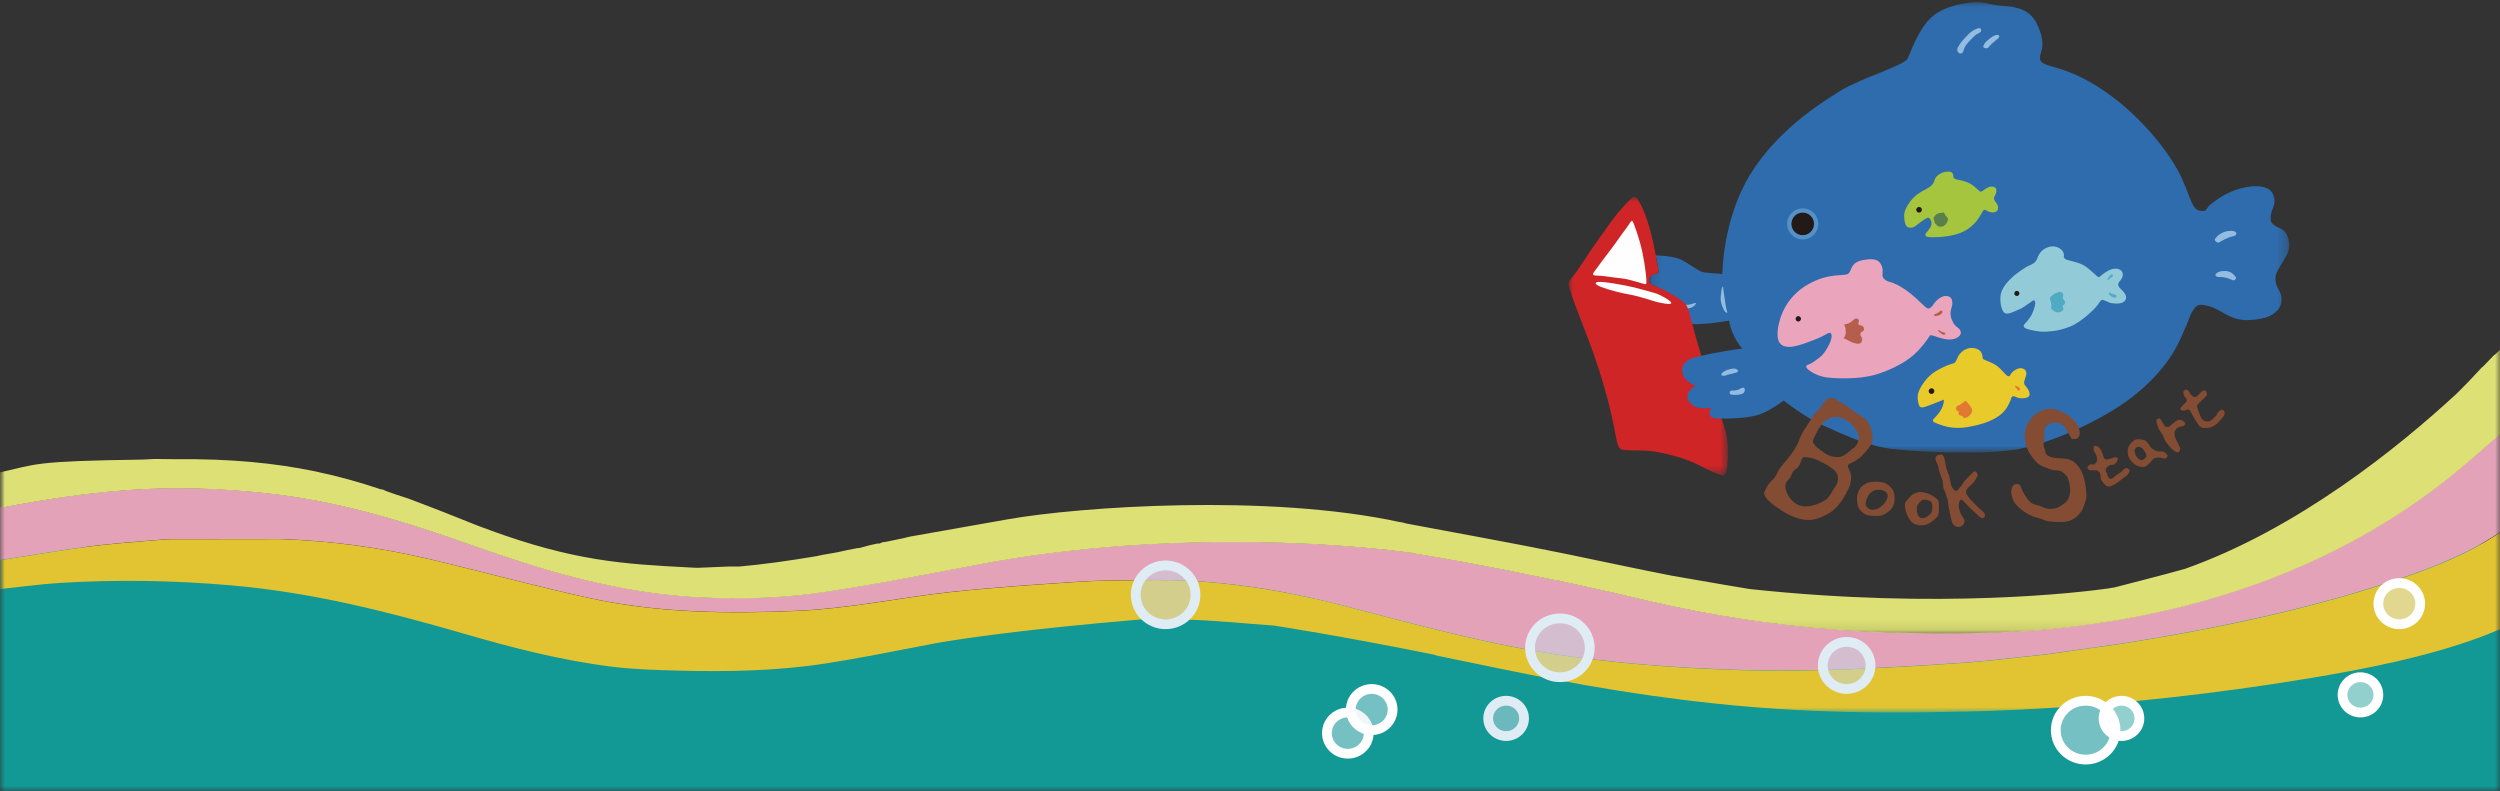 <?xml version="1.0" encoding="UTF-8"?>
<svg width="256px" height="81px" viewBox="0 0 256 81" version="1.1" xmlns="http://www.w3.org/2000/svg" xmlns:xlink="http://www.w3.org/1999/xlink">
    <rect x="0" y="0" width="256" height="81" fill="#333333" stroke="none"/>
    <!-- Generator: Sketch 47 (45396) - http://www.bohemiancoding.com/sketch -->
    <title>Group Copy 2 + Book Start Copy Mask</title>
    <desc>Created with Sketch.</desc>
    <defs>
        <rect id="path-1" x="0" y="0" width="256" height="97"></rect>
        <polygon id="path-3" points="256.934 29.895 256.934 0.029 0 0.029 0 29.895"></polygon>
        <polygon id="path-5" points="256.934 0.038 256.934 19.034 0 19.034 0 0.038 256.934 0.038"></polygon>
        <polygon id="path-7" points="0.149 0.037 65.708 0.037 65.708 46.167 0.149 46.167"></polygon>
        <polygon id="path-9" points="1.30171564e-15 28.527 1.30171564e-15 0.013 16.321 0.013 16.321 28.527"></polygon>
    </defs>
    <g id="Page-1" stroke="none" stroke-width="1" fill="none" fill-rule="evenodd">
        <g id="Group-Copy-2-+-Book-Start-Copy-Mask" transform="translate(0, -16)">
            <mask id="mask-2" fill="white">
                <use xlink:href="#path-1"></use>
            </mask>
            <g id="Mask"></g>
            <g id="Group-Copy-2" mask="url(#mask-2)">
                <g transform="translate(-1.004, 51)">
                    <path d="M0.941,19.885 L43.245,25.636 C52.83,28.722 65.046,30.066 79.891,29.669 C86.074,29.503 99.38,25.616 121.011,24.457 C130.905,23.927 157.792,32.176 179.9,31.434 C189.398,31.115 203.1,32.072 220.768,29.203 C228.034,28.022 240.447,24.916 258.008,19.885 L258.008,47 L0.941,47 L0.941,19.885 Z" id="Rectangle-4" stroke="none" fill="#129895"></path>
                    <g id="Page-1" stroke="none" stroke-width="1" fill="none" transform="translate(0.941, 0)">
                        <path d="M239.075,21.369 C230.637,25.604 221.003,28.301 210.115,29.376 C204.718,29.909 199.3,29.933 193.9,29.772 C184.859,29.502 176.126,28.263 167.702,26.24 C164.936,25.576 162.123,24.985 159.331,24.361 C159.325,24.369 159.318,24.375 159.312,24.382 C152.406,22.935 147.503,22.07 144.822,21.65 C144.842,21.639 144.861,21.628 144.881,21.616 C137.716,20.679 130.457,20.383 123.15,20.514 C115.409,20.654 107.814,21.365 100.399,22.755 C95.069,23.754 89.761,24.827 84.345,25.622 C80.221,26.228 75.963,26.364 71.656,26.144 C66.016,25.855 60.845,24.732 55.848,23.266 C52.744,22.355 49.759,21.292 46.766,20.251 C40.638,18.119 34.338,16.242 27.299,15.488 C22.589,14.983 17.861,14.819 13.067,15.174 C8.766,15.493 4.616,16.123 0.508,16.91 C0.351,16.94 0.17,16.927 0,16.934 L0,22.365 C3.169,21.876 6.317,21.328 9.513,20.918 C9.829,20.878 10.146,20.84 10.464,20.804 C12.686,20.555 14.945,20.411 17.184,20.21 L17.184,20.21 L28.764,20.195 C33.967,20.367 38.992,21.066 43.828,22.202 C49.399,23.51 54.847,25.017 60.464,26.245 C67.37,27.754 74.572,27.865 81.84,27.535 C87.208,27.291 92.248,26.17 97.484,25.608 C101.84,25.14 106.252,24.848 110.653,24.555 C112.812,24.411 115.003,24.435 117.181,24.394 C124.462,24.257 131.299,25.366 137.92,27.091 C145.359,29.03 152.73,31.079 160.681,32.192 C166.309,32.979 171.998,33.398 177.772,33.586 C185.534,33.84 193.214,33.398 200.892,32.875 C201.621,32.826 202.347,32.765 203.072,32.697 C203.498,32.657 203.924,32.614 204.349,32.57 C206.095,32.389 207.835,32.18 209.582,32.001 L209.582,32.001 L217.326,30.902 C219.101,30.62 220.867,30.321 222.622,30.006 C223.436,29.86 224.248,29.712 225.057,29.557 C225.908,29.395 226.756,29.228 227.6,29.057 C228.727,28.827 229.848,28.589 230.964,28.341 C235.423,27.35 239.785,26.201 244.012,24.841 C248.13,23.515 252.106,22.047 255.34,19.962 C255.859,19.627 256.372,19.288 256.888,18.951 L256.888,10.072 L256.888,8.711 C255.529,9.889 254.174,11.068 252.81,12.244 C248.874,15.638 244.344,18.724 239.075,21.369" id="Fill-1" fill="#E3A2B8"></path>
                        <g id="Group-5">
                            <mask id="mask-4" fill="white">
                                <use xlink:href="#path-3"></use>
                            </mask>
                            <g id="Clip-4"></g>
                            <path d="M255.574,1.281 C255.514,1.329 255.453,1.376 255.393,1.424 L255.39,1.427 C255.042,1.789 254.693,2.152 254.345,2.514 C254.273,2.571 254.2,2.628 254.129,2.685 L254.144,2.688 C253.711,3.149 253.279,3.611 252.846,4.072 C252.435,4.487 252.023,4.902 251.612,5.318 C245.66,10.815 235.327,19.17 223.802,23.251 C221.587,23.878 219.318,24.437 217.073,25.026 L217.109,25.02 C216.89,25.075 216.669,25.131 216.449,25.186 L216.452,25.165 C216.29,25.196 216.127,25.227 215.965,25.257 C213.212,25.643 198.762,27.422 179.211,25.314 C179.191,25.311 179.171,25.308 179.151,25.305 C178.797,25.247 175.689,24.732 171.245,23.95 C167.581,23.237 163.956,22.444 160.306,21.697 C154.945,20.599 149.506,19.638 144.103,18.614 C143.941,18.584 143.792,18.53 143.637,18.487 C143.558,18.478 143.48,18.469 143.402,18.461 C129.953,15.531 110.561,16.886 103.286,18.172 C99.951,18.762 96.616,19.351 93.281,19.941 C93.019,20.003 92.757,20.066 92.495,20.128 C91.902,20.251 91.31,20.374 90.717,20.497 C90.625,20.504 90.533,20.511 90.44,20.518 L90.429,20.532 C90.338,20.571 90.247,20.609 90.157,20.648 L90.052,20.668 L89.944,20.652 C89.676,20.71 89.407,20.768 89.138,20.827 C88.792,20.92 88.446,21.014 88.1,21.108 L87.999,21.13 L87.892,21.122 C87.546,21.188 87.201,21.255 86.856,21.321 L85.82,21.551 C85.31,21.64 84.8,21.73 84.291,21.819 C84.115,21.855 83.939,21.892 83.763,21.929 C83.763,21.931 83.762,21.934 83.762,21.937 C80.89,22.419 78.125,22.81 75.722,23.016 C75.403,23.013 75.084,23.012 74.764,23.01 C73.658,23.055 72.551,23.101 71.444,23.146 L70.661,23.107 C63.863,22.761 58.862,22.447 50.195,19.28 C50.077,19.233 49.958,19.186 49.839,19.14 C49.713,19.096 49.587,19.052 49.461,19.008 C49.315,18.953 49.171,18.9 49.023,18.843 C47.837,18.371 46.65,17.899 45.464,17.427 C44.937,17.223 44.409,17.019 43.882,16.815 C43.47,16.658 43.058,16.5 42.646,16.343 C42.378,16.242 42.11,16.141 41.842,16.04 C41.676,15.986 41.509,15.932 41.343,15.878 C41.103,15.8 40.862,15.723 40.622,15.645 C40.292,15.527 39.961,15.411 39.629,15.297 C39.513,15.243 39.396,15.189 39.279,15.135 C39.197,15.122 39.115,15.109 39.033,15.097 C36.907,14.388 34.724,13.766 32.339,13.269 C32.325,13.265 32.31,13.261 32.295,13.257 C32.275,13.254 32.256,13.251 32.237,13.248 C28.277,12.432 23.754,11.961 17.984,12.022 C17.295,12.014 16.606,12.006 15.917,11.998 C15.482,12.02 15.047,12.041 14.613,12.063 C3.45,12.222 3.953,12.502 0,13.385 L0,16.176 L0,16.957 C0.17,16.95 0.351,16.963 0.509,16.933 C4.616,16.145 8.767,15.515 13.069,15.196 C17.864,14.84 22.593,15.005 27.304,15.51 C34.344,16.264 40.645,18.143 46.775,20.277 C49.768,21.32 52.754,22.384 55.858,23.295 C60.856,24.763 66.028,25.886 71.669,26.176 C75.976,26.397 80.235,26.26 84.361,25.653 C89.777,24.857 95.085,23.784 100.417,22.784 C107.833,21.392 115.429,20.68 123.172,20.541 C130.481,20.409 137.741,20.706 144.906,21.644 C144.887,21.655 144.867,21.666 144.848,21.678 C147.529,22.098 152.434,22.964 159.34,24.413 C159.346,24.405 159.353,24.399 159.36,24.392 C162.152,25.016 164.966,25.607 167.731,26.272 C176.157,28.297 184.892,29.538 193.934,29.808 C199.336,29.969 204.754,29.945 210.152,29.411 C221.042,28.335 230.678,25.635 239.118,21.396 C244.388,18.749 248.919,15.66 252.856,12.263 C254.219,11.086 255.575,9.905 256.934,8.726 L256.934,0.029 L255.574,1.281 Z" id="Fill-3" fill="#DDE075" mask="url(#mask-4)"></path>
                        </g>
                        <path d="M89.135,20.764 C89.138,20.763 89.141,20.762 89.144,20.762 L89.168,20.755 L89.135,20.764 Z" id="Fill-6" fill="#DBE075"></path>
                        <g id="Group-10" transform="translate(0, 18.927)">
                            <mask id="mask-6" fill="white">
                                <use xlink:href="#path-5"></use>
                            </mask>
                            <g id="Clip-9"></g>
                            <path d="M244.055,5.93 C239.828,7.291 235.465,8.44 231.004,9.432 C229.89,9.68 228.768,9.918 227.641,10.147 C226.796,10.319 225.948,10.486 225.096,10.648 C224.288,10.803 223.476,10.951 222.662,11.097 C220.906,11.412 219.14,11.711 217.364,11.993 L209.619,13.093 L209.619,13.093 C207.873,13.272 206.131,13.481 204.385,13.662 C203.96,13.706 203.534,13.749 203.108,13.789 C202.383,13.857 201.657,13.918 200.928,13.967 C193.249,14.49 185.567,14.932 177.803,14.679 C172.029,14.49 166.338,14.071 160.71,13.283 C152.757,12.171 145.385,10.121 137.944,8.181 C131.322,6.455 124.484,5.346 117.202,5.483 C115.024,5.524 112.833,5.5 110.673,5.644 C106.271,5.937 101.858,6.229 97.502,6.697 C92.264,7.26 87.223,8.381 81.855,8.625 C74.585,8.955 67.382,8.845 60.475,7.334 C54.857,6.106 49.408,4.598 43.836,3.29 C38.998,2.154 33.973,1.454 28.77,1.282 L17.187,1.298 L17.187,1.298 C14.948,1.499 12.688,1.642 10.465,1.892 C10.148,1.928 9.831,1.965 9.515,2.006 C6.318,2.416 3.17,2.964 0,3.453 L0,6.402 C2.099,6.182 4.186,5.885 6.3,5.758 C12.105,5.409 17.9,5.507 23.684,6.009 C32.173,6.746 39.928,8.753 47.573,10.964 C52.439,12.371 57.386,13.672 62.689,14.337 C64.911,14.615 67.222,14.684 69.5,14.743 C74.612,14.875 79.733,14.779 84.698,13.998 C87.863,13.501 90.98,12.891 94.097,12.284 L94.098,12.284 C94.706,12.166 95.313,12.048 95.921,11.931 C98.725,11.44 105.049,10.501 116.811,9.509 C118.304,9.483 119.8,9.485 121.298,9.516 C124.381,9.581 127.448,9.919 130.522,10.134 C130.522,10.134 137.352,11.172 146.875,13.105 C146.993,13.141 147.11,13.179 147.228,13.215 C149.369,13.652 151.506,14.099 153.646,14.538 C153.662,14.542 153.679,14.545 153.695,14.549 C153.695,14.549 153.692,14.548 153.692,14.548 C155.538,14.927 157.388,15.3 159.247,15.654 C167.867,17.294 176.639,18.473 185.69,18.857 C190.741,19.071 195.78,19.082 200.818,18.941 L200.818,18.942 C200.818,18.942 216.347,18.885 236.445,15.542 C242.551,14.532 248.553,13.333 254.012,11.33 C255.018,10.961 255.962,10.53 256.934,10.127 L256.934,0.038 C256.418,0.375 255.905,0.714 255.385,1.049 C252.152,3.135 248.175,4.604 244.055,5.93" id="Fill-8" fill="#E2C432" mask="url(#mask-6)"></path>
                        </g>
                    </g>
                    <ellipse id="Oval-4" stroke="#E0ECF4" stroke-width="1" fill-opacity="0.5" fill="#C4D9E7" cx="190.102" cy="33.141" rx="2.447" ry="2.41"></ellipse>
                    <ellipse id="Oval-4-Copy-5" stroke="#E0ECF4" stroke-width="1" fill-opacity="0.5" fill="#C4D9E7" cx="120.361" cy="25.91" rx="3.059" ry="3.013"></ellipse>
                    <ellipse id="Oval-4-Copy-8" stroke="#E0ECF4" stroke-width="1" fill-opacity="0.5" fill="#C4D9E7" cx="160.737" cy="31.333" rx="3.059" ry="3.013"></ellipse>
                    <ellipse id="Oval-4-Copy-9" stroke="#E0ECF4" stroke-width="1" fill-opacity="0.5" fill="#C4D9E7" cx="155.231" cy="38.564" rx="1.835" ry="1.808"></ellipse>
                    <ellipse id="Oval-4-Copy" stroke="#FFFFFF" stroke-width="1" fill-opacity="0.48" fill="#E0ECF4" cx="214.573" cy="39.769" rx="3.059" ry="3.013"></ellipse>
                    <ellipse id="Oval-4-Copy-6" stroke="#FFFFFF" stroke-width="1" fill-opacity="0.54" fill="#FFFFFF" cx="242.714" cy="36.154" rx="1.835" ry="1.808"></ellipse>
                    <ellipse id="Oval-4-Copy-7" stroke="#FFFFFF" stroke-width="1" fill-opacity="0.54" fill="#FFFFFF" cx="218.243" cy="38.564" rx="1.835" ry="1.808"></ellipse>
                    <ellipse id="Oval-4-Copy-2" stroke="#FFFFFF" stroke-width="1" fill-opacity="0.48" fill="#E0ECF4" cx="246.69" cy="26.814" rx="2.141" ry="2.109"></ellipse>
                    <ellipse id="Oval-4-Copy-3" stroke="#FFFFFF" stroke-width="1" fill-opacity="0.48" fill="#E0ECF4" cx="139.02" cy="40.071" rx="2.141" ry="2.109"></ellipse>
                    <ellipse id="Oval-4-Copy-4" stroke="#FFFFFF" stroke-width="1" fill-opacity="0.48" fill="#E0ECF4" cx="141.467" cy="37.66" rx="2.141" ry="2.109"></ellipse>
                </g>
            </g>
            <g id="Book-Start" mask="url(#mask-2)">
                <g transform="translate(160.627, 16)" id="Page-1">
                    <g>
                        <g id="Group-3" transform="translate(8.08, 0.175)">
                            <mask id="mask-8" fill="white">
                                <use xlink:href="#path-7"></use>
                            </mask>
                            <g id="Clip-2"></g>
                            <path d="M0.843,25.974 C0.843,25.974 2.69,26.014 3.501,26.44 C4.311,26.864 5.122,27.502 5.534,27.649 C5.946,27.795 7.661,27.875 7.661,27.875 C7.661,27.875 7.674,22.413 10.438,17.816 C13.202,13.218 17.695,10.402 19.741,9.126 C21.788,7.85 26.333,6.522 26.652,5.804 C26.971,5.087 27.825,2.589 29.245,1.446 C30.666,0.303 32.925,0.037 33.749,0.037 C34.573,0.037 35.158,0.356 36.487,0.436 C37.816,0.516 39.172,0.808 39.889,2.296 C40.607,3.784 40.474,4.635 40.314,5.14 C40.155,5.645 39.916,6.176 41.032,6.522 C42.149,6.867 44.461,7.319 47.81,9.897 C51.159,12.474 53.711,15.876 54.695,18.055 C55.678,20.234 55.758,21.244 56.555,21.403 C57.353,21.563 57.193,21.085 57.672,20.739 C58.15,20.394 58.868,19.756 60.223,19.277 C61.579,18.799 63.572,18.587 64.051,19.729 C64.529,20.872 63.732,21.138 63.812,22.334 C63.812,22.334 63.741,22.768 64.769,23.211 C65.796,23.653 65.797,25.053 65.619,25.567 C65.442,26.081 64.875,26.878 64.521,27.533 C64.166,28.189 64.237,28.844 64.662,29.535 C65.088,30.226 64.964,31.183 64.485,31.626 C64.007,32.069 63.511,32.494 61.597,32.6 C59.683,32.707 58.762,31.52 57.521,31.183 C56.281,30.846 56.21,31.076 55.678,31.892 C55.678,31.892 54.774,34.301 53.977,35.683 C53.977,35.683 52.674,38.146 49.591,40.511 C46.508,42.876 41.431,45.161 38.029,45.799 C34.626,46.437 27.795,46.118 25.084,45.799 C22.373,45.48 19.98,44.258 18.067,43.434 C16.153,42.61 13.92,40.83 13.92,40.83 C13.92,40.83 11.749,38.341 9.685,35.506 C9.685,35.506 8.622,34.337 8.347,32.654 C8.347,32.654 6.234,33.07 4.449,33.017 C2.663,32.964 2.902,32.054 2.358,31.183 C1.814,30.312 1.72,29.465 0.719,29.093 C-0.283,28.721 0.32,28.065 0.417,28.03 C0.515,27.994 0.55,27.852 1.153,27.764 C1.153,27.764 0.993,26.647 0.843,25.974" id="Fill-1" fill="#2E6CAD" mask="url(#mask-8)"></path>
                        </g>
                        <path d="M35.415,23.216 C35.231,23.319 34.919,23.352 34.768,23.278 C34.44,23.209 34.352,22.456 34.361,22.004 C34.369,21.552 34.759,20.826 35.309,20.25 C35.858,19.674 36.77,19.32 37.045,19.089 C37.32,18.859 37.453,18.593 37.462,18.461 C37.47,18.328 37.798,17.717 38.613,17.592 C39.429,17.468 39.366,17.894 39.402,18.115 C39.437,18.337 39.668,18.336 39.783,18.399 C39.783,18.399 40.421,18.452 41.068,18.779 C41.714,19.107 42.069,19.692 42.237,19.63 C42.406,19.568 42.689,19.284 43.026,19.16 C43.362,19.036 43.593,19.125 43.726,19.258 C43.859,19.391 43.832,19.736 43.655,20.037 C43.478,20.338 43.593,20.489 43.664,20.604 C43.735,20.719 44.018,20.967 43.974,21.348 C43.93,21.729 43.557,21.755 43.389,21.751 C43.221,21.747 42.906,21.645 42.791,21.565 C42.676,21.486 42.601,21.441 42.485,21.53 C42.485,21.53 42.381,21.658 42.188,22.011 C41.996,22.363 41.458,23.213 40.408,23.725 C39.358,24.236 37.902,24.303 37.145,24.296 C36.387,24.289 36.547,24.01 36.547,23.951 C36.547,23.891 36.952,23.512 37.105,23.153 C37.258,22.794 37.065,22.349 36.833,22.296 C36.6,22.243 35.599,23.114 35.415,23.216" id="Fill-4" fill="#A5C53E"></path>
                        <path d="M23.152,35.451 C23.152,35.451 22.063,35.752 21.611,35.114 C21.159,34.477 21.54,33.077 21.611,32.82 C21.682,32.563 22.204,30.446 24.49,29.135 C26.776,27.824 28.318,28.372 28.681,27.987 C29.044,27.602 28.836,26.85 30.247,26.61 C31.658,26.371 31.866,26.827 32.06,27.23 C32.278,27.682 32.021,28.231 32.216,28.444 C32.216,28.444 32.367,28.719 32.784,28.834 C33.2,28.949 33.918,29.206 34.892,29.968 C35.867,30.73 36.487,31.473 36.735,31.571 C36.983,31.669 37.24,31.367 37.373,31.146 C37.506,30.924 38.064,30.277 38.667,30.309 C39.269,30.34 39.278,30.765 39.296,31.075 C39.313,31.385 38.941,31.925 39.198,32.625 C39.455,33.325 39.677,33.405 39.809,33.511 C39.942,33.617 40.492,34.06 39.88,34.512 C39.269,34.964 38.356,34.698 37.922,34.565 C37.488,34.432 37.107,34.273 37.027,34.335 C36.948,34.397 36.682,34.955 35.743,35.956 C34.804,36.957 33.111,37.878 31.383,38.374 C29.656,38.87 27.281,38.773 26.324,38.631 C25.368,38.489 24.367,37.844 24.331,37.577 C24.304,37.382 24.57,37.32 24.703,37.276 C24.836,37.231 25.359,36.886 25.837,36.487 C26.316,36.089 27.21,34.547 26.847,34.131 C26.732,33.927 26.245,34.343 25.678,34.583 C25.11,34.822 23.684,35.381 23.152,35.451" id="Fill-6" fill="#EAA5BC"></path>
                        <path d="M36.416,41.687 C36.416,41.687 35.964,41.838 35.867,41.474 C35.769,41.111 35.663,40.668 35.822,40.172 C35.982,39.676 36.522,38.87 37.072,38.392 C37.621,37.913 38.472,37.533 38.977,37.338 C39.482,37.143 39.544,37.329 39.809,36.664 C40.075,36 40.82,35.451 41.67,35.681 C42.521,35.912 42.335,36.673 42.432,36.766 C42.53,36.859 43.389,37.116 43.859,37.462 C44.328,37.807 44.824,38.516 45.019,38.525 C45.214,38.534 45.187,38.454 45.312,38.25 C45.436,38.046 46.003,37.621 46.401,37.71 C46.8,37.798 46.915,38.064 46.862,38.356 C46.809,38.649 46.641,38.95 46.641,39.18 C46.641,39.411 46.756,39.446 47.004,39.809 C47.252,40.172 47.314,40.58 46.951,40.704 C46.587,40.828 46.18,40.837 45.763,40.633 C45.347,40.429 45.347,40.766 45.285,40.899 C45.223,41.032 44.948,41.9 44.231,42.458 C43.513,43.016 42.556,43.441 40.837,43.733 C39.118,44.026 38.117,43.485 37.727,43.37 C37.337,43.255 37.178,43.069 37.409,42.856 C37.639,42.644 38.232,42.024 38.374,41.368 C38.516,40.713 38.294,40.987 38.206,41.014 C38.117,41.041 36.726,41.607 36.416,41.687" id="Fill-8" fill="#E9CA2B"></path>
                        <path d="M45.232,32.049 C45.232,32.049 44.771,32.227 44.576,31.987 C44.382,31.748 44.169,31.261 44.222,30.348 C44.275,29.436 45.205,28.594 45.507,28.32 C45.808,28.045 46.552,27.522 46.889,27.328 C47.226,27.133 47.766,27.028 47.952,26.54 C48.138,26.052 48.378,25.538 49.166,25.29 C49.954,25.042 50.823,25.583 50.708,26.247 C50.708,26.247 50.663,26.399 50.885,26.54 C51.106,26.681 51.957,26.778 52.63,27.106 C53.304,27.434 54.092,28.349 54.261,28.378 C54.429,28.408 54.509,28.107 55.28,27.709 C56.05,27.31 56.547,27.585 56.671,27.824 C56.795,28.063 56.804,28.391 56.431,28.798 C56.059,29.206 56.493,29.533 56.564,29.613 C56.635,29.693 57.3,30.224 57.016,30.72 C56.733,31.217 55.847,31.075 55.572,31.039 C55.297,31.004 54.721,30.614 54.579,30.72 C54.438,30.827 54.394,30.915 54.145,31.261 C53.897,31.606 52.515,32.997 51.284,33.467 C50.052,33.936 49.299,33.936 48.732,33.963 C48.165,33.989 47.35,33.812 46.96,33.688 C46.57,33.564 46.517,33.36 46.685,33.192 C46.854,33.024 47.252,32.537 47.385,32.289 C47.518,32.04 47.775,31.376 47.784,31.102 C47.793,30.827 47.686,30.703 47.553,30.774 C47.42,30.845 46.623,31.465 46.313,31.598 C46.003,31.73 45.462,31.994 45.232,32.049" id="Fill-10" fill="#93CAD8"></path>
                        <path d="M25.567,22.927 C25.567,23.808 24.853,24.522 23.972,24.522 C23.091,24.522 22.377,23.808 22.377,22.927 C22.377,22.047 23.091,21.333 23.972,21.333 C24.853,21.333 25.567,22.047 25.567,22.927" id="Fill-12" fill="#5391C6"></path>
                        <path d="M25.128,22.927 C25.128,23.566 24.61,24.083 23.972,24.083 C23.333,24.083 22.816,23.566 22.816,22.927 C22.816,22.289 23.333,21.771 23.972,21.771 C24.61,21.771 25.128,22.289 25.128,22.927" id="Fill-14" fill="#231916"></path>
                        <path d="M16.224,31.881 C16.224,31.881 16.126,31.58 16.073,31.181 C16.02,30.782 15.949,30.339 15.896,30.029 C15.843,29.719 15.834,29.525 15.834,29.436 C15.834,29.347 15.781,29.312 15.719,29.436 C15.657,29.56 15.559,30.278 15.568,30.659 C15.577,31.039 15.771,31.473 15.896,31.739 C16.02,32.005 16.348,32.173 16.224,31.881" id="Fill-16" fill="#93BCE0"></path>
                        <path d="M11.88,31.225 C11.88,31.225 12.349,31.209 12.525,31.156 C12.701,31.102 13.016,30.97 13.04,31.049 C13.063,31.129 12.754,31.574 12.106,31.591 C11.458,31.607 11.76,31.227 11.88,31.225" id="Fill-22" fill="#93BCE0"></path>
                        <g id="Group-26" transform="translate(0, 20.159)">
                            <mask id="mask-10" fill="white">
                                <use xlink:href="#path-9"></use>
                            </mask>
                            <g id="Clip-25"></g>
                            <path d="M8.923,5.99 C9.048,6.668 9.233,7.779 9.233,7.779 C8.631,7.868 8.595,8.01 8.498,8.045 C8.4,8.08 7.798,8.736 8.799,9.108 C8.799,9.108 9.787,9.498 10.478,9.923 C11.169,10.348 11.78,10.694 12.02,11.039 C12.259,11.385 12.441,12.138 13.007,14.299 C13.575,16.461 15.719,22.679 16.109,24.185 C16.498,25.691 16.321,28.597 15.825,28.526 C15.329,28.455 14.443,28.047 13.238,27.427 C12.033,26.807 10.385,26.364 8.932,26.098 C7.479,25.833 5.707,26.099 5.299,25.797 C4.892,25.496 4.892,24.415 4.236,21.687 C3.58,18.959 2.659,16.23 1.915,14.317 C1.17,12.404 0.391,10.419 0.107,9.427 C-0.176,8.435 0.072,8.843 1.224,7.053 C2.375,5.264 4.076,2.907 4.714,2.057 C5.352,1.207 6.309,0.268 6.451,0.126 C6.593,-0.016 6.894,-0.087 7.107,0.303 C7.319,0.693 8.152,1.808 8.923,5.99" id="Fill-24" fill="#D02527" mask="url(#mask-10)"></path>
                        </g>
                        <path d="M17.778,35.692 C15.563,35.966 13.437,36.436 12.701,36.657 C11.966,36.879 11.381,37.552 11.718,38.394 C12.054,39.235 13.038,39.51 13.038,39.51 C12.71,39.572 12.179,40.059 12.161,40.688 C12.197,41.034 12.453,41.397 12.976,41.653 C13.499,41.91 14.712,41.76 14.712,41.76 C14.712,41.76 14.358,41.875 14.429,42.371 C14.5,42.867 15.182,42.849 15.182,42.849 C15.678,42.885 17.752,42.902 19.116,42.566 C20.48,42.229 22.013,41.015 22.013,41.015 C22.013,41.015 23.064,40.194 22.691,39.503 C22.319,38.812 19.673,35.411 17.778,35.692" id="Fill-27" fill="#2E6CAD"></path>
                        <path d="M66.656,24.807 C66.656,24.807 66.47,24.927 66.257,24.715 C66.044,24.502 66.284,24.356 66.39,24.223 C66.496,24.09 66.922,23.771 67.4,23.678 C67.878,23.585 68.383,23.652 68.37,23.904 C68.357,24.156 68.157,24.163 67.838,24.239 C67.519,24.316 66.802,24.688 66.656,24.807" id="Fill-29" fill="#93BCE0"></path>
                        <path d="M66.563,28.378 C66.563,28.378 66.244,28.329 66.231,28.169 C66.217,28.01 66.523,27.81 66.842,27.771 C67.161,27.731 67.666,27.701 68.051,28.074 C68.437,28.448 68.37,28.48 68.237,28.65 C68.104,28.82 67.745,28.541 67.453,28.475 C67.161,28.408 66.855,28.322 66.563,28.378" id="Fill-31" fill="#93BCE0"></path>
                        <path d="M40.301,5.434 C40.301,5.434 40.022,5.594 39.849,5.302 C39.676,5.009 39.956,4.704 40.075,4.491 C40.195,4.279 40.72,3.72 41.009,3.441 C41.298,3.162 42.109,2.657 42.228,3.003 C42.348,3.348 41.909,3.388 41.67,3.587 C41.431,3.787 40.793,4.438 40.62,4.73 C40.447,5.023 40.461,5.275 40.301,5.434" id="Fill-33" fill="#93BCE0"></path>
                        <path d="M43.012,4.837 C43.012,4.837 42.88,5.009 42.601,4.916 C42.321,4.823 42.521,4.611 42.601,4.451 C42.68,4.292 43.478,3.561 43.876,3.574 C44.275,3.588 44.062,3.893 43.876,4.026 C43.69,4.159 43.105,4.651 43.012,4.837" id="Fill-35" fill="#93BCE0"></path>
                        <path d="M16.113,38.44 C16.113,38.44 15.681,38.56 15.648,38.387 C15.615,38.215 15.847,38.082 15.934,38.022 C16.02,37.962 16.532,37.743 16.904,37.743 C17.276,37.743 17.382,37.962 17.322,38.062 C17.263,38.161 16.944,38.201 16.691,38.274 C16.439,38.347 16.292,38.354 16.113,38.44" id="Fill-37" fill="#93BCE0"></path>
                        <path d="M16.631,40.394 C16.631,40.394 16.471,40.38 16.491,40.168 C16.512,39.955 16.831,39.982 16.97,39.982 C17.11,39.982 17.336,39.948 17.502,39.842 C17.668,39.736 17.867,39.656 17.967,39.729 C18.067,39.802 18.1,40.068 17.901,40.254 C17.701,40.44 16.904,40.48 16.631,40.394" id="Fill-39" fill="#93BCE0"></path>
                        <path d="M2.641,27.796 C2.641,27.796 4.006,25.937 4.413,25.423 C4.821,24.909 5.423,23.988 5.813,23.492 C6.203,22.996 6.398,22.535 6.522,22.624 C6.646,22.712 7.266,24.484 7.55,25.813 C7.833,27.142 8.064,29.019 7.922,29.09 C7.78,29.161 6.345,28.594 5.441,28.506 C4.537,28.417 3.492,28.222 2.907,28.222 C2.322,28.222 2.501,27.986 2.641,27.796" id="Fill-41" fill="#FEFEFE"></path>
                        <path d="M2.996,29.232 C2.996,29.232 2.482,28.966 2.996,28.878 C3.509,28.789 5.919,29.232 6.699,29.427 C7.479,29.622 8.684,29.959 9.003,30.065 C9.322,30.171 10.509,30.779 10.509,31.024 C10.509,31.27 9.392,31.004 9.003,30.915 C8.613,30.827 7.497,30.384 6.026,30.118 C4.555,29.852 3.177,29.363 2.996,29.232" id="Fill-43" fill="#FEFEFE"></path>
                        <path d="M28.227,34.541 C28.227,34.541 28.4,34.321 28.38,33.976 C28.36,33.63 28.353,33.59 28.274,33.404 C28.194,33.218 28.27,33.179 28.381,33.185 C28.493,33.192 28.845,33.059 29.031,32.873 C29.217,32.687 29.39,32.547 29.616,32.654 C29.842,32.76 29.622,33.152 29.682,33.238 C29.742,33.325 30.234,33.258 30.247,33.684 C30.234,34.062 29.888,33.863 29.875,34.228 C29.875,34.228 29.848,34.328 29.988,34.507 C30.128,34.747 30.041,35.115 29.802,35.178 C29.563,35.241 29.369,35.167 28.994,35.044 C28.43,34.783 28.496,34.747 28.227,34.667 C28.074,34.637 28.192,34.595 28.227,34.541" id="Fill-49" fill="#B55E4B"></path>
                        <path d="M37.527,32.371 C37.527,32.371 37.464,32.371 37.431,32.275 C37.397,32.179 37.507,32.179 37.56,32.159 C37.613,32.139 37.783,32.046 37.869,31.989 C37.956,31.933 38.098,31.773 38.158,31.797 C38.218,31.82 38.367,31.906 38.245,32.049 C38.122,32.192 38.055,32.315 37.527,32.371" id="Fill-51" fill="#B55E4B"></path>
                        <path d="M37.932,33.972 C37.932,33.972 37.833,33.889 37.829,33.82 C37.826,33.75 37.916,33.796 37.955,33.82 C37.995,33.843 38.118,33.936 38.251,33.992 C38.384,34.049 38.603,34.079 38.59,34.139 C38.577,34.198 38.544,34.305 38.407,34.285 C38.271,34.265 38.001,34.046 37.932,33.972" id="Fill-55" fill="#B55E4B"></path>
                        <path d="M49.334,30.769 C49.334,30.769 49.259,30.557 49.294,30.477 C49.33,30.397 49.631,30.145 49.813,30.052 C49.994,29.959 50.389,29.799 50.548,29.976 C50.708,30.153 50.632,30.317 50.61,30.437 C50.588,30.557 50.65,30.654 50.725,30.716 C50.801,30.778 50.947,31.044 50.725,31.199 C50.504,31.354 50.588,31.407 50.606,31.434 C50.623,31.46 50.81,31.752 50.402,31.93 C49.994,32.107 49.64,31.828 49.538,31.735 C49.436,31.642 49.365,31.58 49.418,31.385 C49.472,31.19 49.362,30.865 49.334,30.769" id="Fill-57" fill="#4FABC3"></path>
                        <path d="M55.306,28.634 C55.306,28.634 55.222,28.67 55.173,28.634 C55.124,28.599 55.204,28.528 55.24,28.47 C55.275,28.413 55.452,28.16 55.527,28.129 C55.603,28.098 55.705,28.085 55.74,28.187 C55.775,28.289 55.709,28.333 55.642,28.36 C55.576,28.386 55.364,28.599 55.306,28.634" id="Fill-63" fill="#4FABC3"></path>
                        <path d="M55.35,30.127 C55.35,30.127 55.31,30.065 55.35,29.985 C55.39,29.905 55.474,29.981 55.501,30.012 C55.527,30.043 55.696,30.114 55.771,30.127 C55.846,30.14 56.125,30.18 56.103,30.349 C56.081,30.517 55.869,30.486 55.674,30.41 C55.479,30.335 55.412,30.193 55.35,30.127" id="Fill-67" fill="#4FABC3"></path>
                        <path d="M39.925,41.51 C39.925,41.51 39.663,41.563 39.668,41.842 C39.672,42.121 39.969,42.099 39.956,42.139 C39.942,42.179 39.89,42.356 39.956,42.453 C40.022,42.551 40.129,42.529 40.297,42.599 C40.465,42.67 40.314,42.803 40.585,42.799 C40.855,42.794 41.174,42.427 41.232,42.343 C41.289,42.258 41.351,41.97 41.311,41.891 C41.271,41.811 41.068,41.474 40.926,41.328 C40.784,41.182 40.687,41.027 40.62,41.054 C40.554,41.08 40.456,41.2 40.35,41.262 C40.244,41.324 40.038,41.46 39.925,41.51" id="Fill-69" fill="#E37832"></path>
                        <path d="M45.768,39.667 C45.768,39.667 45.706,39.61 45.715,39.543 C45.724,39.477 45.83,39.521 45.896,39.543 C45.963,39.565 46.242,39.716 46.233,39.84 C46.224,39.964 46.114,40.017 46.052,40.008 C45.989,39.999 45.87,39.742 45.768,39.667" id="Fill-77" fill="#E37832"></path>
                        <path d="M37.851,21.849 C38.024,21.796 38.215,21.809 38.281,21.771 C38.348,21.734 38.427,21.743 38.489,21.849 C38.551,21.955 38.565,22.057 38.627,22.119 C38.689,22.181 38.848,22.323 38.853,22.407 C38.857,22.491 38.813,22.535 38.799,22.633 C38.786,22.73 38.64,23.045 38.352,23.16 C38.064,23.275 37.82,23.191 37.745,23.116 C37.67,23.04 37.661,22.961 37.581,22.934 C37.501,22.907 37.453,22.735 37.453,22.628 C37.453,22.522 37.298,22.513 37.391,22.283 C37.484,22.053 37.679,21.902 37.851,21.849" id="Fill-79" fill="#597F4B"></path>
                        <path d="M23.795,32.647 C23.795,32.799 23.671,32.923 23.519,32.923 C23.367,32.923 23.243,32.799 23.243,32.647 C23.243,32.495 23.367,32.372 23.519,32.372 C23.671,32.372 23.795,32.495 23.795,32.647" id="Fill-81" fill="#231916"></path>
                        <path d="M36.173,21.482 C36.173,21.642 36.044,21.771 35.884,21.771 C35.725,21.771 35.595,21.642 35.595,21.482 C35.595,21.323 35.725,21.193 35.884,21.193 C36.044,21.193 36.173,21.323 36.173,21.482" id="Fill-83" fill="#231916"></path>
                        <path d="M46.162,30.046 C46.162,30.191 46.045,30.308 45.9,30.308 C45.755,30.308 45.637,30.191 45.637,30.046 C45.637,29.901 45.755,29.784 45.9,29.784 C46.045,29.784 46.162,29.901 46.162,30.046" id="Fill-85" fill="#231916"></path>
                        <path d="M37.45,40.05 C37.45,40.21 37.32,40.34 37.159,40.34 C36.998,40.34 36.868,40.21 36.868,40.05 C36.868,39.889 36.998,39.759 37.159,39.759 C37.32,39.759 37.45,39.889 37.45,40.05" id="Fill-87" fill="#231916"></path>
                        <path d="M37.786,47.566 C37.786,47.566 37.52,47.14 37.573,46.875 C37.626,46.609 37.879,46.582 38.065,46.543 C38.251,46.503 38.437,46.676 38.503,47.054 C38.57,47.433 38.689,48.084 38.849,48.403 C39.008,48.722 39.101,49.36 39.141,49.572 C39.181,49.785 39.394,50.143 39.54,50.223 C39.686,50.303 39.806,50.263 39.939,50.077 C40.072,49.891 40.284,49.705 40.364,49.532 C40.444,49.36 40.563,49.2 40.763,49.014 C40.962,48.828 41.427,48.283 41.573,48.27 C41.72,48.257 41.879,48.496 41.892,48.629 C41.906,48.762 41.653,49.08 41.587,49.24 C41.52,49.399 41.068,49.771 40.909,49.944 C40.749,50.117 40.67,50.329 40.696,50.462 C40.723,50.595 40.975,50.967 41.294,51.299 C41.613,51.632 42.145,52.15 42.357,52.336 C42.57,52.522 42.743,52.708 42.57,52.96 C42.397,53.213 42.105,52.934 41.852,52.708 C41.6,52.482 40.882,51.804 40.776,51.685 C40.67,51.565 40.258,51.079 40.151,51.176 C40.045,51.273 39.925,51.47 39.952,51.857 C39.979,52.243 40.138,52.575 40.231,52.748 C40.324,52.92 40.537,53.16 40.537,53.359 C40.537,53.558 40.427,53.824 40.103,53.93 C39.779,54.037 39.42,53.877 39.274,53.492 C39.128,53.106 39.021,52.312 38.955,52.085 C38.889,51.857 38.849,51.327 38.809,51.161 C38.769,50.994 38.663,50.768 38.61,50.555 C38.556,50.343 38.37,50.024 38.37,49.931 C38.37,49.838 38.317,49.32 38.291,49.213 C38.264,49.107 38.078,48.615 38.011,48.456 C37.945,48.297 37.865,47.711 37.786,47.566" id="Fill-89" fill="#844C32"></path>
                        <path d="M50.332,43.367 C50.332,43.367 50.717,43.553 50.837,43.779 C50.956,44.005 51.262,44.443 51.381,44.735 C51.501,45.028 51.833,44.975 52.019,44.921 C52.206,44.868 52.445,44.563 52.285,43.952 C52.126,43.34 51.488,42.769 51.209,42.57 C50.93,42.37 50.119,41.919 49.508,41.865 C48.896,41.812 48.139,42.118 47.766,42.45 C47.394,42.782 46.876,43.354 46.757,44.098 C46.637,44.842 46.703,45.586 47.222,46.436 C47.74,47.287 48.232,47.659 48.697,47.818 C49.162,47.977 49.468,48.177 49.973,48.164 C50.478,48.15 50.93,48.629 51.063,48.828 C51.195,49.027 51.328,49.639 51.355,50.064 C51.381,50.489 51.302,51.167 50.77,51.552 C50.239,51.937 49.933,52.096 49.375,52.11 C48.817,52.123 48.63,51.951 48.245,51.804 C47.86,51.658 47.541,51.685 47.208,51.353 C46.876,51.02 46.491,50.343 46.371,50.024 C46.252,49.705 46.198,49.519 45.8,49.572 C45.401,49.625 45.321,50.12 45.321,50.378 C45.321,50.635 45.441,51.193 45.72,51.539 C45.999,51.884 46.358,52.203 46.637,52.389 C46.916,52.575 47.514,52.907 47.793,52.96 C48.072,53.014 48.63,53.226 48.829,53.306 C49.029,53.386 49.707,53.465 50.544,53.452 C51.381,53.439 51.767,53.08 51.913,52.987 C52.059,52.894 52.551,52.376 52.618,52.163 C52.684,51.951 52.99,51.3 53.016,50.901 C53.043,50.502 52.963,49.639 52.75,48.881 C52.538,48.124 52.099,47.499 51.581,47.194 C51.063,46.888 50.411,46.968 49.773,46.888 C49.135,46.808 48.79,46.49 48.803,46.197 C48.817,45.905 48.551,45.985 48.67,45.094 C48.79,44.204 48.59,43.765 49.082,43.473 C49.574,43.181 50.184,43.284 50.332,43.367" id="Fill-91" fill="#844C32"></path>
                        <path d="M53.947,46.423 C53.947,46.423 53.747,46.21 53.747,45.878 C53.747,45.546 54.079,45.665 54.212,45.732 C54.345,45.798 54.571,46.171 54.664,46.423 C54.757,46.675 54.757,47.008 55.036,47.048 C55.315,47.087 55.568,46.901 55.767,46.862 C55.967,46.822 56.179,46.755 56.232,46.941 C56.286,47.127 56.046,47.459 55.86,47.566 C55.674,47.672 55.568,47.459 55.182,47.791 C54.797,48.124 55.103,48.376 55.129,48.496 C55.156,48.615 55.249,49.014 55.462,49.027 C55.674,49.041 55.807,48.881 56.033,48.695 C56.259,48.509 56.565,48.39 56.737,48.164 C56.91,47.938 57.136,47.845 57.349,48.031 C57.561,48.217 57.322,48.522 57.229,48.615 C57.229,48.615 57.076,48.782 57.023,48.802 C56.97,48.821 56.844,48.916 56.711,49.028 C56.578,49.14 56.212,49.439 55.801,49.659 C55.388,49.878 55.189,49.884 54.943,49.659 C54.697,49.433 54.478,49.06 54.478,48.968 C54.478,48.874 54.478,48.609 54.432,48.496 C54.385,48.383 54.219,48.183 54.086,48.164 C53.953,48.144 53.554,48.157 53.408,48.157 C53.262,48.157 53.136,47.964 53.116,47.885 C53.096,47.805 53.269,47.645 53.368,47.579 C53.468,47.513 53.681,47.579 53.767,47.572 C53.854,47.566 54.066,47.366 54.099,47.207 C54.133,47.048 54.086,46.795 54.059,46.695 C54.033,46.596 54.015,46.517 53.947,46.423" id="Fill-93" fill="#844C32"></path>
                        <path d="M61.695,45.898 C61.695,45.898 61.223,45.367 61.11,45.167 C60.997,44.968 60.877,44.676 60.851,44.576 C60.824,44.476 60.572,44.177 60.472,43.991 C60.372,43.805 60.366,43.726 60.279,43.5 C60.193,43.274 60.16,43.088 60.239,42.962 C60.319,42.835 60.525,42.802 60.638,42.962 C60.751,43.121 60.964,43.546 61.05,43.633 C61.137,43.719 61.356,43.752 61.482,43.692 C61.608,43.633 61.954,43.3 62.1,43.187 C62.246,43.075 62.432,42.955 62.658,42.988 C62.884,43.021 63.15,43.274 63.15,43.374 C63.15,43.473 62.991,43.646 62.831,43.652 C62.672,43.659 62.373,43.739 62.24,43.925 C62.107,44.111 62.067,44.138 62.053,44.244 C62.04,44.35 62.034,44.636 62.133,44.855 C62.233,45.074 62.353,45.313 62.406,45.446 C62.459,45.579 62.598,45.765 62.618,45.858 C62.638,45.951 62.598,46.204 62.512,46.27 C62.426,46.337 62.246,46.343 62.1,46.23 C61.954,46.117 61.792,46.01 61.695,45.898" id="Fill-95" fill="#844C32"></path>
                        <path d="M64.373,40.543 C64.373,40.543 64.353,40.643 64.114,40.643 C63.875,40.643 63.768,40.444 63.702,40.39 C63.635,40.337 63.596,40.165 63.483,40.038 C63.369,39.912 63.296,39.832 63.084,39.952 C62.871,40.072 62.957,40.231 62.977,40.397 C62.997,40.563 63.21,40.762 63.256,40.836 C63.303,40.909 63.336,41.002 63.263,41.121 C63.19,41.241 62.878,41.507 62.725,41.686 C62.572,41.865 62.672,42.012 62.798,42.025 C62.924,42.038 63.011,42.071 63.15,42.025 C63.29,41.978 63.372,41.892 63.51,41.952 C63.649,42.012 63.808,42.35 63.894,42.516 C63.981,42.683 64.333,43.287 64.473,43.467 C64.612,43.646 64.812,43.825 65.077,43.825 C65.343,43.825 65.616,43.832 65.855,43.719 C66.094,43.606 66.333,43.46 66.446,43.334 C66.559,43.207 66.765,42.992 66.872,42.854 C66.978,42.716 67.104,42.63 67.131,42.516 C67.157,42.404 67.197,42.357 67.17,42.224 C67.144,42.091 67.051,41.958 66.918,41.945 C66.785,41.932 66.553,42.151 66.466,42.257 C66.38,42.364 66.406,42.444 66.346,42.523 C66.287,42.603 66.141,42.716 65.961,42.902 C65.782,43.088 65.655,43.148 65.423,43.154 C65.19,43.161 64.998,43.085 64.818,42.854 C64.639,42.623 64.32,41.566 64.34,41.507 C64.36,41.447 64.679,41.155 64.838,40.995 C64.998,40.836 65.356,40.537 65.363,40.444 C65.37,40.351 65.356,40.224 65.303,40.105 C65.25,39.985 65.097,39.959 64.971,40.005 C64.845,40.052 64.512,40.41 64.373,40.543" id="Fill-97" fill="#844C32"></path>
                        <path d="M29.665,45.108 C29.493,45.745 29.28,45.772 29.054,45.971 C28.828,46.171 28.15,46.768 27.765,46.795 C27.379,46.822 26.834,46.808 26.17,46.37 C25.506,45.931 25.001,45.44 25.014,45.2 C25.027,44.961 25.207,44.665 25.293,44.496 C25.293,44.496 25.785,43.473 26.21,43.154 C26.635,42.835 27.074,42.636 27.566,42.702 C28.057,42.769 28.735,43.115 29.107,43.593 C29.479,44.071 29.838,44.47 29.665,45.108 M27.167,50.024 C27.061,50.236 26.648,50.954 26.356,51.167 C26.064,51.379 24.761,52.07 23.765,51.791 C22.768,51.512 22.236,50.462 22.196,49.864 C22.156,49.266 22.648,49.107 22.754,48.775 C22.861,48.443 23.02,48.217 23.14,48.124 C23.259,48.031 23.618,47.845 23.765,47.3 C23.765,47.3 23.884,46.825 24.137,46.803 C24.389,46.782 25.094,46.936 25.359,47.052 C25.625,47.167 26.436,47.552 26.834,47.858 C27.233,48.164 27.605,48.403 27.579,49.041 C27.552,49.678 27.273,49.811 27.167,50.024 M30.901,43.699 C30.715,43.035 29.984,42.609 29.692,42.437 C29.4,42.264 28.855,41.879 28.708,41.733 C28.562,41.586 28.017,41.281 27.778,41.161 C27.539,41.042 27.233,40.736 26.834,40.749 C26.436,40.763 26.13,41.188 25.984,41.427 C25.838,41.666 25.692,41.919 25.492,42.078 C25.293,42.237 25.067,42.516 24.961,42.689 C24.854,42.862 24.761,43.088 24.535,43.393 C24.31,43.699 23.977,44.257 23.977,44.257 C23.742,44.64 23.672,44.988 23.406,45.533 C23.14,46.077 22.475,46.955 22.196,47.26 C21.917,47.566 21.492,48.071 21.359,48.443 C21.226,48.815 20.841,49.187 20.588,49.452 C20.336,49.718 20.229,50.05 20.07,50.303 C19.91,50.555 20.15,51.1 21.08,51.778 C22.01,52.456 22.874,52.96 23.818,53.16 C24.761,53.359 25.399,53.213 26.396,52.708 C27.393,52.203 27.858,51.406 28.044,51.153 C28.23,50.901 28.522,50.303 28.708,49.944 C28.895,49.585 28.961,48.934 28.908,48.642 C28.855,48.35 28.589,47.845 28.589,47.685 C28.589,47.526 28.895,47.446 29.147,47.313 C29.4,47.18 29.811,46.915 30.011,46.689 C30.21,46.463 30.915,45.798 31.061,45.294 C31.207,44.789 31.087,44.363 30.901,43.699" id="Fill-99" fill="#844C32"></path>
                        <path d="M31.872,51.964 C31.513,52.216 30.981,52.296 30.649,52.03 C30.317,51.765 30.42,51.499 30.463,51.339 C30.463,51.339 30.569,50.834 30.808,50.582 C31.048,50.33 31.247,50.157 31.699,50.157 C32.151,50.157 32.656,50.29 32.669,50.748 C32.682,51.206 32.23,51.711 31.872,51.964 M33.36,50.675 C33.307,50.037 32.735,49.625 32.39,49.466 C32.044,49.306 31.207,49.293 30.795,49.386 C30.383,49.479 29.944,49.878 29.944,49.878 C29.758,50.13 29.519,50.529 29.532,51.079 C29.546,51.629 29.639,51.977 29.825,52.203 C30.011,52.429 30.356,52.801 31.034,52.814 C31.712,52.827 32.044,52.921 32.722,52.416 C33.4,51.911 33.413,51.313 33.36,50.675" id="Fill-101" fill="#844C32"></path>
                        <path d="M37.241,51.951 C37.201,52.495 37.188,52.526 36.802,52.829 C36.417,53.133 36.005,53.137 35.819,52.829 C35.633,52.522 35.659,52.195 35.659,52.195 C35.659,52.195 35.58,51.871 35.792,51.618 C36.005,51.366 36.151,51.092 36.603,51.176 C37.055,51.26 37.281,51.406 37.241,51.951 M37.892,51.366 C37.865,51.206 37.6,50.967 37.254,50.755 C36.909,50.542 36.483,50.449 36.218,50.396 C35.952,50.343 35.673,50.409 35.367,50.555 C35.061,50.702 34.862,51.007 34.596,51.299 C34.33,51.592 34.45,51.951 34.45,51.951 C34.556,52.735 34.968,53.346 35.234,53.545 C35.5,53.744 36.005,53.851 36.47,53.758 C36.935,53.665 37.533,53.186 37.759,52.907 C37.985,52.628 37.919,51.525 37.892,51.366" id="Fill-103" fill="#844C32"></path>
                        <path d="M59.143,46.795 C59.05,46.934 58.804,47.174 58.598,47.121 C58.392,47.067 58.18,46.788 58.113,46.695 C58.047,46.602 57.983,46.376 57.967,46.257 C57.967,46.257 57.927,46.184 57.967,46.058 C58.007,45.931 58.173,45.759 58.292,45.752 C58.412,45.745 58.678,45.772 58.871,46.044 C59.063,46.317 59.236,46.656 59.143,46.795 M61.323,46.629 C61.263,46.556 61.097,46.264 60.838,46.23 C60.578,46.197 60.366,46.277 60.04,46.117 C59.715,45.958 59.528,45.759 59.429,45.526 C59.429,45.526 59.13,45.134 59.057,45.101 C58.984,45.068 58.744,45.041 58.651,45.015 C58.558,44.988 58.16,44.908 57.881,45.114 C57.601,45.32 57.336,45.599 57.269,45.938 C57.203,46.277 57.269,46.695 57.402,46.908 C57.535,47.121 57.754,47.446 58.093,47.632 C58.432,47.818 58.864,47.871 59.05,47.778 C59.236,47.685 59.568,47.386 59.595,47.313 C59.621,47.24 59.861,47.001 59.947,46.934 C60.033,46.868 60.366,46.848 60.525,46.855 C60.685,46.861 60.897,46.994 61.077,46.948 C61.256,46.901 61.382,46.702 61.323,46.629" id="Fill-105" fill="#844C32"></path>
                    </g>
                </g>
            </g>
        </g>
    </g>
</svg>